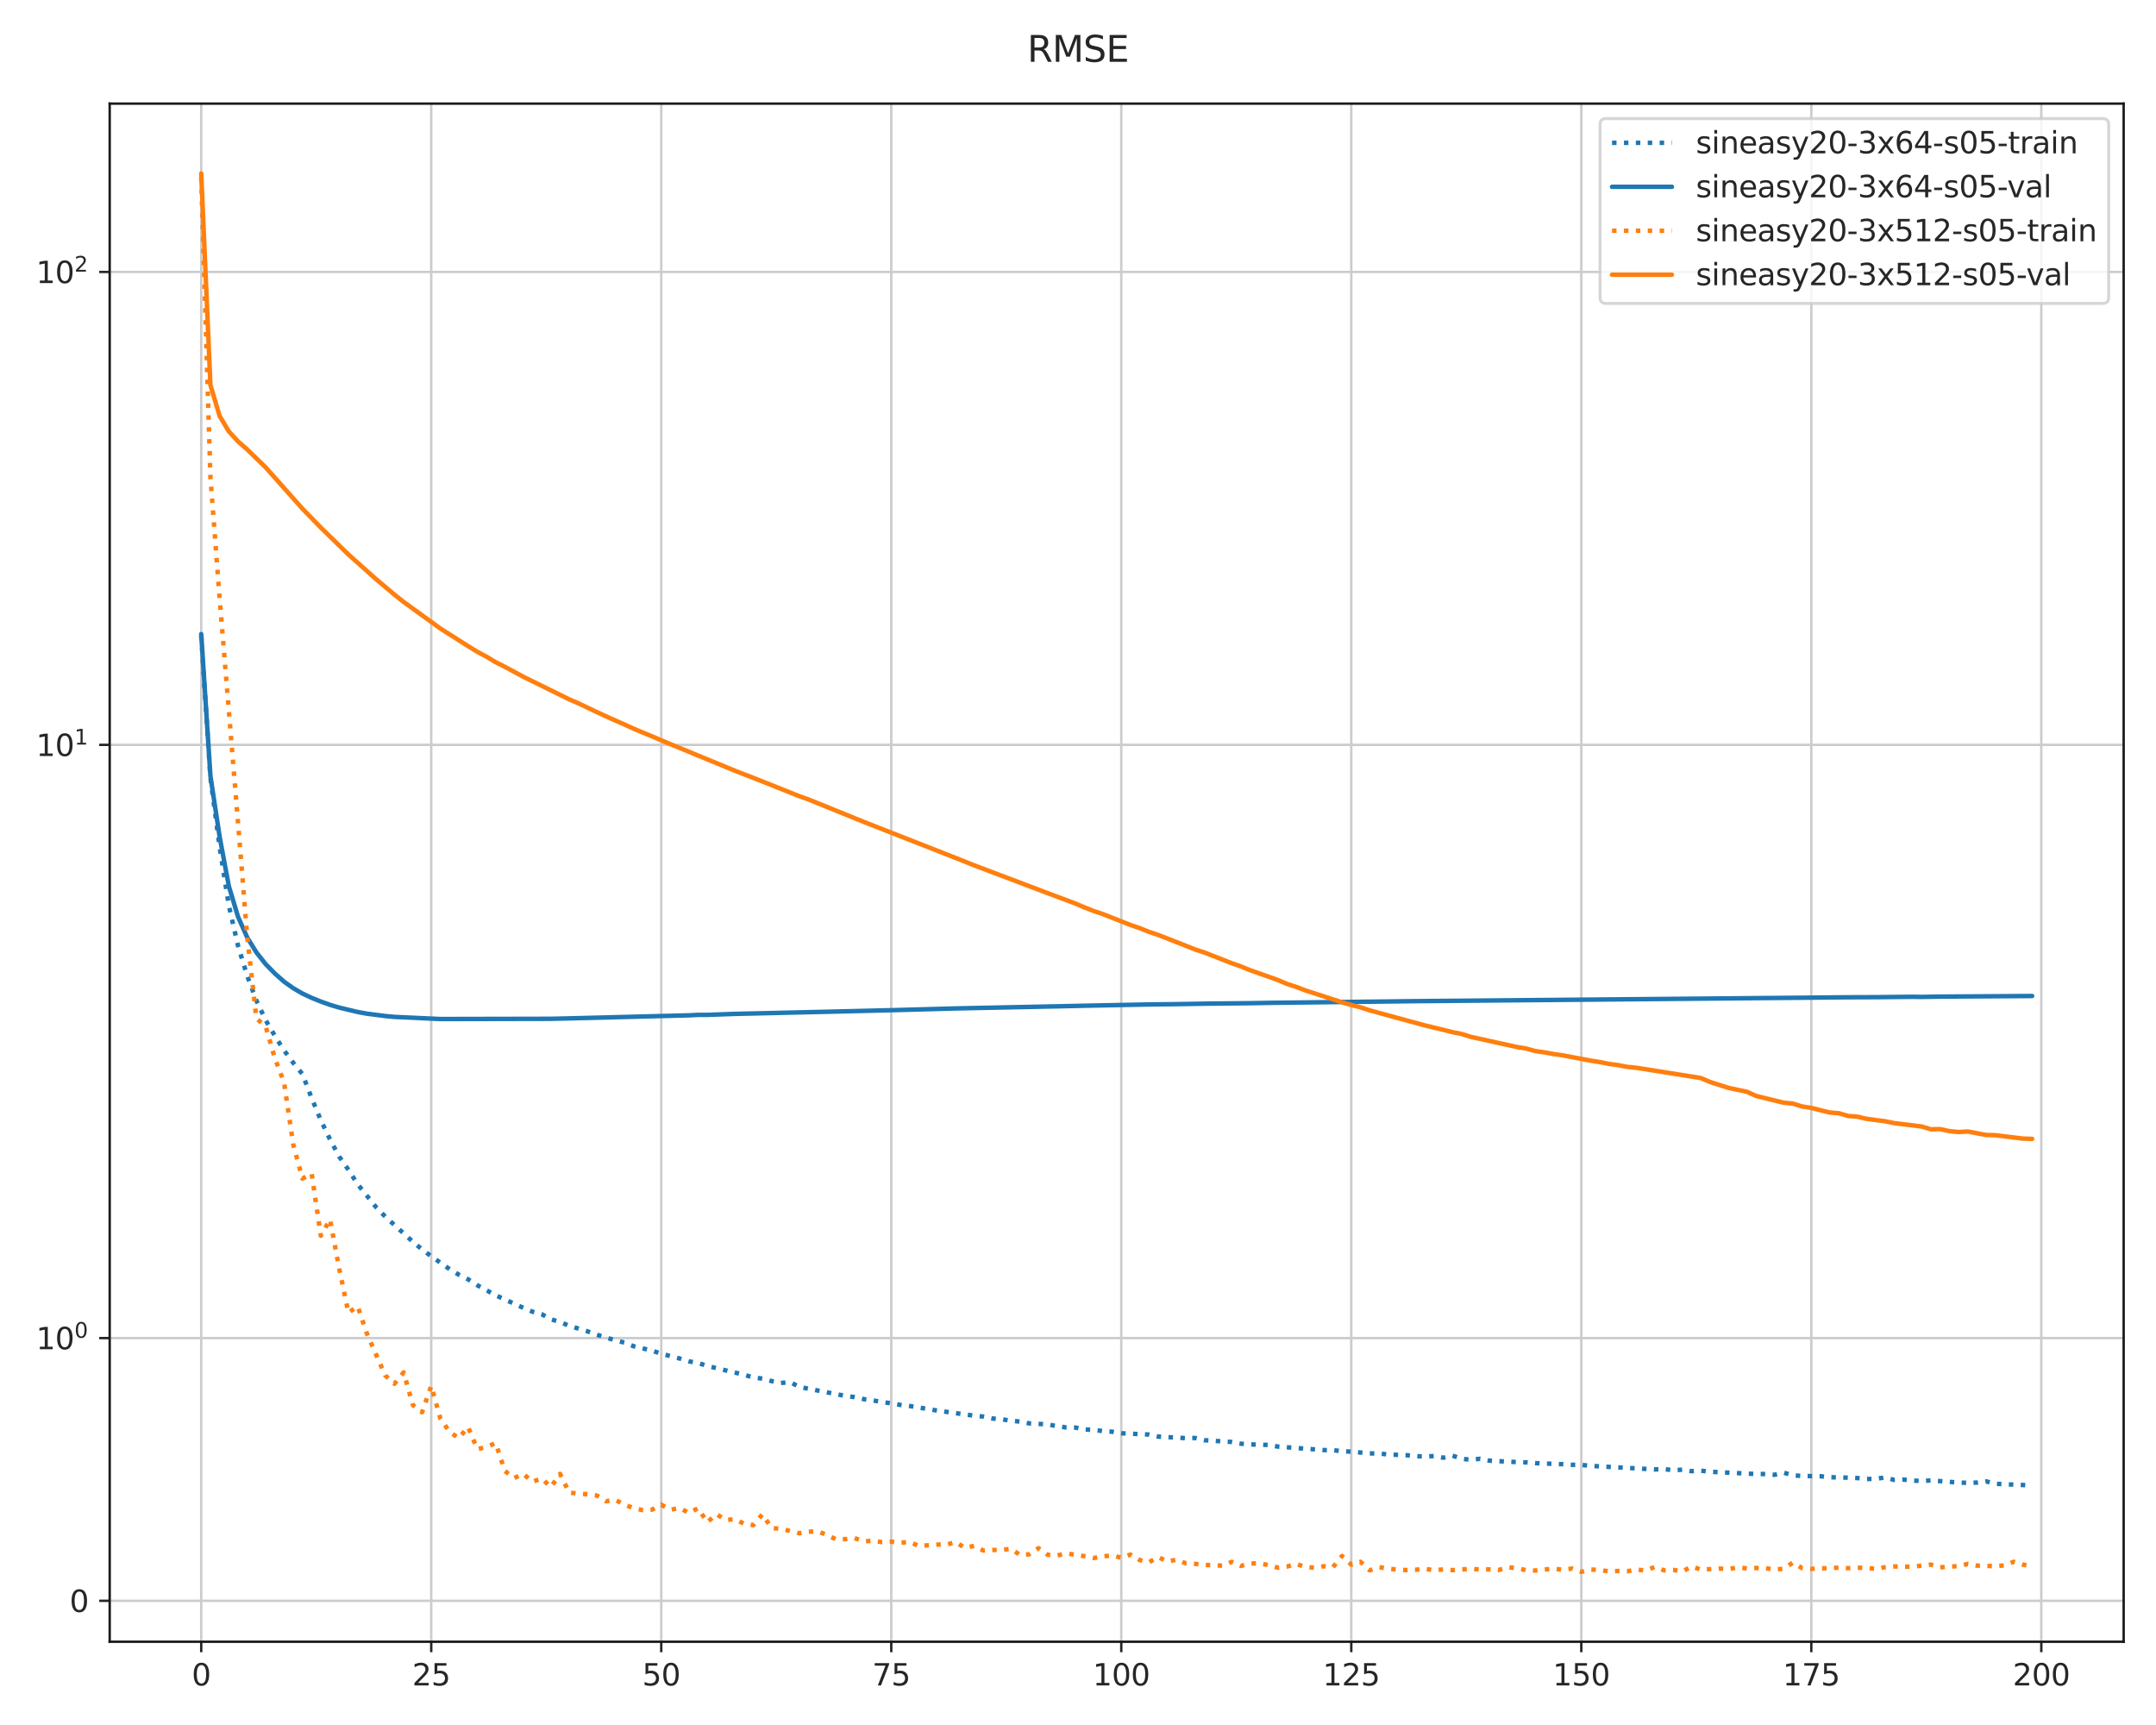 <?xml version="1.0" encoding="utf-8" standalone="no"?>
<!DOCTYPE svg PUBLIC "-//W3C//DTD SVG 1.1//EN"
  "http://www.w3.org/Graphics/SVG/1.1/DTD/svg11.dtd">
<svg height="576pt" version="1.1" viewBox="0 0 720 576" width="720pt" xmlns="http://www.w3.org/2000/svg" xmlns:xlink="http://www.w3.org/1999/xlink">
 <defs>
  <style type="text/css">*{stroke-linecap:butt;stroke-linejoin:round;}</style>
 </defs>
 <g id="figure_1">
  <g id="patch_1">
   <path d="M 0 576 
L 720 576 
L 720 0 
L 0 0 
z
" style="fill:#ffffff;"/>
  </g>
  <g id="axes_1">
   <g id="patch_2">
    <path d="M 36.63 548.2 
L 709.2 548.2 
L 709.2 34.6 
L 36.63 34.6 
z
" style="fill:#ffffff;"/>
   </g>
   <g id="matplotlib.axis_1">
    <g id="xtick_1">
     <g id="line2d_1">
      <path clip-path="url(#padb900837b)" d="M 67.201 548.2 
L 67.201 34.6 
" style="fill:none;stroke:#cccccc;stroke-linecap:round;stroke-width:0.8;"/>
     </g>
     <g id="line2d_2">
      <defs>
       <path d="M 0 0 
L 0 3.5 
" id="md359bbf187" style="stroke:#262626;stroke-width:0.8;"/>
      </defs>
      <g>
       <use style="fill:#262626;stroke:#262626;stroke-width:0.8;" x="67.201" xlink:href="#md359bbf187" y="548.2"/>
      </g>
     </g>
     <g id="text_1">
      <!-- 0 -->
      <g style="fill:#262626;" transform="translate(64.02 562.798)scale(0.1 -0.1)">
       <defs>
        <path d="M 2034 4250 
Q 1547 4250 1301 3770 
Q 1056 3291 1056 2328 
Q 1056 1369 1301 889 
Q 1547 409 2034 409 
Q 2525 409 2770 889 
Q 3016 1369 3016 2328 
Q 3016 3291 2770 3770 
Q 2525 4250 2034 4250 
z
M 2034 4750 
Q 2819 4750 3233 4129 
Q 3647 3509 3647 2328 
Q 3647 1150 3233 529 
Q 2819 -91 2034 -91 
Q 1250 -91 836 529 
Q 422 1150 422 2328 
Q 422 3509 836 4129 
Q 1250 4750 2034 4750 
z
" id="DejaVuSans-30" transform="scale(0.016)"/>
       </defs>
       <use xlink:href="#DejaVuSans-30"/>
      </g>
     </g>
    </g>
    <g id="xtick_2">
     <g id="line2d_3">
      <path clip-path="url(#padb900837b)" d="M 144.014 548.2 
L 144.014 34.6 
" style="fill:none;stroke:#cccccc;stroke-linecap:round;stroke-width:0.8;"/>
     </g>
     <g id="line2d_4">
      <g>
       <use style="fill:#262626;stroke:#262626;stroke-width:0.8;" x="144.014" xlink:href="#md359bbf187" y="548.2"/>
      </g>
     </g>
     <g id="text_2">
      <!-- 25 -->
      <g style="fill:#262626;" transform="translate(137.651 562.798)scale(0.1 -0.1)">
       <defs>
        <path d="M 1228 531 
L 3431 531 
L 3431 0 
L 469 0 
L 469 531 
Q 828 903 1448 1529 
Q 2069 2156 2228 2338 
Q 2531 2678 2651 2914 
Q 2772 3150 2772 3378 
Q 2772 3750 2511 3984 
Q 2250 4219 1831 4219 
Q 1534 4219 1204 4116 
Q 875 4013 500 3803 
L 500 4441 
Q 881 4594 1212 4672 
Q 1544 4750 1819 4750 
Q 2544 4750 2975 4387 
Q 3406 4025 3406 3419 
Q 3406 3131 3298 2873 
Q 3191 2616 2906 2266 
Q 2828 2175 2409 1742 
Q 1991 1309 1228 531 
z
" id="DejaVuSans-32" transform="scale(0.016)"/>
        <path d="M 691 4666 
L 3169 4666 
L 3169 4134 
L 1269 4134 
L 1269 2991 
Q 1406 3038 1543 3061 
Q 1681 3084 1819 3084 
Q 2600 3084 3056 2656 
Q 3513 2228 3513 1497 
Q 3513 744 3044 326 
Q 2575 -91 1722 -91 
Q 1428 -91 1123 -41 
Q 819 9 494 109 
L 494 744 
Q 775 591 1075 516 
Q 1375 441 1709 441 
Q 2250 441 2565 725 
Q 2881 1009 2881 1497 
Q 2881 1984 2565 2268 
Q 2250 2553 1709 2553 
Q 1456 2553 1204 2497 
Q 953 2441 691 2322 
L 691 4666 
z
" id="DejaVuSans-35" transform="scale(0.016)"/>
       </defs>
       <use xlink:href="#DejaVuSans-32"/>
       <use x="63.623" xlink:href="#DejaVuSans-35"/>
      </g>
     </g>
    </g>
    <g id="xtick_3">
     <g id="line2d_5">
      <path clip-path="url(#padb900837b)" d="M 220.826 548.2 
L 220.826 34.6 
" style="fill:none;stroke:#cccccc;stroke-linecap:round;stroke-width:0.8;"/>
     </g>
     <g id="line2d_6">
      <g>
       <use style="fill:#262626;stroke:#262626;stroke-width:0.8;" x="220.826" xlink:href="#md359bbf187" y="548.2"/>
      </g>
     </g>
     <g id="text_3">
      <!-- 50 -->
      <g style="fill:#262626;" transform="translate(214.464 562.798)scale(0.1 -0.1)">
       <use xlink:href="#DejaVuSans-35"/>
       <use x="63.623" xlink:href="#DejaVuSans-30"/>
      </g>
     </g>
    </g>
    <g id="xtick_4">
     <g id="line2d_7">
      <path clip-path="url(#padb900837b)" d="M 297.639 548.2 
L 297.639 34.6 
" style="fill:none;stroke:#cccccc;stroke-linecap:round;stroke-width:0.8;"/>
     </g>
     <g id="line2d_8">
      <g>
       <use style="fill:#262626;stroke:#262626;stroke-width:0.8;" x="297.639" xlink:href="#md359bbf187" y="548.2"/>
      </g>
     </g>
     <g id="text_4">
      <!-- 75 -->
      <g style="fill:#262626;" transform="translate(291.276 562.798)scale(0.1 -0.1)">
       <defs>
        <path d="M 525 4666 
L 3525 4666 
L 3525 4397 
L 1831 0 
L 1172 0 
L 2766 4134 
L 525 4134 
L 525 4666 
z
" id="DejaVuSans-37" transform="scale(0.016)"/>
       </defs>
       <use xlink:href="#DejaVuSans-37"/>
       <use x="63.623" xlink:href="#DejaVuSans-35"/>
      </g>
     </g>
    </g>
    <g id="xtick_5">
     <g id="line2d_9">
      <path clip-path="url(#padb900837b)" d="M 374.451 548.2 
L 374.451 34.6 
" style="fill:none;stroke:#cccccc;stroke-linecap:round;stroke-width:0.8;"/>
     </g>
     <g id="line2d_10">
      <g>
       <use style="fill:#262626;stroke:#262626;stroke-width:0.8;" x="374.451" xlink:href="#md359bbf187" y="548.2"/>
      </g>
     </g>
     <g id="text_5">
      <!-- 100 -->
      <g style="fill:#262626;" transform="translate(364.907 562.798)scale(0.1 -0.1)">
       <defs>
        <path d="M 794 531 
L 1825 531 
L 1825 4091 
L 703 3866 
L 703 4441 
L 1819 4666 
L 2450 4666 
L 2450 531 
L 3481 531 
L 3481 0 
L 794 0 
L 794 531 
z
" id="DejaVuSans-31" transform="scale(0.016)"/>
       </defs>
       <use xlink:href="#DejaVuSans-31"/>
       <use x="63.623" xlink:href="#DejaVuSans-30"/>
       <use x="127.246" xlink:href="#DejaVuSans-30"/>
      </g>
     </g>
    </g>
    <g id="xtick_6">
     <g id="line2d_11">
      <path clip-path="url(#padb900837b)" d="M 451.264 548.2 
L 451.264 34.6 
" style="fill:none;stroke:#cccccc;stroke-linecap:round;stroke-width:0.8;"/>
     </g>
     <g id="line2d_12">
      <g>
       <use style="fill:#262626;stroke:#262626;stroke-width:0.8;" x="451.264" xlink:href="#md359bbf187" y="548.2"/>
      </g>
     </g>
     <g id="text_6">
      <!-- 125 -->
      <g style="fill:#262626;" transform="translate(441.72 562.798)scale(0.1 -0.1)">
       <use xlink:href="#DejaVuSans-31"/>
       <use x="63.623" xlink:href="#DejaVuSans-32"/>
       <use x="127.246" xlink:href="#DejaVuSans-35"/>
      </g>
     </g>
    </g>
    <g id="xtick_7">
     <g id="line2d_13">
      <path clip-path="url(#padb900837b)" d="M 528.076 548.2 
L 528.076 34.6 
" style="fill:none;stroke:#cccccc;stroke-linecap:round;stroke-width:0.8;"/>
     </g>
     <g id="line2d_14">
      <g>
       <use style="fill:#262626;stroke:#262626;stroke-width:0.8;" x="528.076" xlink:href="#md359bbf187" y="548.2"/>
      </g>
     </g>
     <g id="text_7">
      <!-- 150 -->
      <g style="fill:#262626;" transform="translate(518.532 562.798)scale(0.1 -0.1)">
       <use xlink:href="#DejaVuSans-31"/>
       <use x="63.623" xlink:href="#DejaVuSans-35"/>
       <use x="127.246" xlink:href="#DejaVuSans-30"/>
      </g>
     </g>
    </g>
    <g id="xtick_8">
     <g id="line2d_15">
      <path clip-path="url(#padb900837b)" d="M 604.889 548.2 
L 604.889 34.6 
" style="fill:none;stroke:#cccccc;stroke-linecap:round;stroke-width:0.8;"/>
     </g>
     <g id="line2d_16">
      <g>
       <use style="fill:#262626;stroke:#262626;stroke-width:0.8;" x="604.889" xlink:href="#md359bbf187" y="548.2"/>
      </g>
     </g>
     <g id="text_8">
      <!-- 175 -->
      <g style="fill:#262626;" transform="translate(595.345 562.798)scale(0.1 -0.1)">
       <use xlink:href="#DejaVuSans-31"/>
       <use x="63.623" xlink:href="#DejaVuSans-37"/>
       <use x="127.246" xlink:href="#DejaVuSans-35"/>
      </g>
     </g>
    </g>
    <g id="xtick_9">
     <g id="line2d_17">
      <path clip-path="url(#padb900837b)" d="M 681.701 548.2 
L 681.701 34.6 
" style="fill:none;stroke:#cccccc;stroke-linecap:round;stroke-width:0.8;"/>
     </g>
     <g id="line2d_18">
      <g>
       <use style="fill:#262626;stroke:#262626;stroke-width:0.8;" x="681.701" xlink:href="#md359bbf187" y="548.2"/>
      </g>
     </g>
     <g id="text_9">
      <!-- 200 -->
      <g style="fill:#262626;" transform="translate(672.157 562.798)scale(0.1 -0.1)">
       <use xlink:href="#DejaVuSans-32"/>
       <use x="63.623" xlink:href="#DejaVuSans-30"/>
       <use x="127.246" xlink:href="#DejaVuSans-30"/>
      </g>
     </g>
    </g>
   </g>
   <g id="matplotlib.axis_2">
    <g id="ytick_1">
     <g id="line2d_19">
      <path clip-path="url(#padb900837b)" d="M 36.63 534.532 
L 709.2 534.532 
" style="fill:none;stroke:#cccccc;stroke-linecap:round;stroke-width:0.8;"/>
     </g>
     <g id="line2d_20">
      <defs>
       <path d="M 0 0 
L -3.5 0 
" id="mbf1ed76c3e" style="stroke:#262626;stroke-width:0.8;"/>
      </defs>
      <g>
       <use style="fill:#262626;stroke:#262626;stroke-width:0.8;" x="36.63" xlink:href="#mbf1ed76c3e" y="534.532"/>
      </g>
     </g>
     <g id="text_10">
      <!-- $\mathdefault{0}$ -->
      <g style="fill:#262626;" transform="translate(23.23 538.332)scale(0.1 -0.1)">
       <use transform="translate(0 0.781)" xlink:href="#DejaVuSans-30"/>
      </g>
     </g>
    </g>
    <g id="ytick_2">
     <g id="line2d_21">
      <path clip-path="url(#padb900837b)" d="M 36.63 446.807 
L 709.2 446.807 
" style="fill:none;stroke:#cccccc;stroke-linecap:round;stroke-width:0.8;"/>
     </g>
     <g id="line2d_22">
      <g>
       <use style="fill:#262626;stroke:#262626;stroke-width:0.8;" x="36.63" xlink:href="#mbf1ed76c3e" y="446.807"/>
      </g>
     </g>
     <g id="text_11">
      <!-- $\mathdefault{10^{0}}$ -->
      <g style="fill:#262626;" transform="translate(12.03 450.607)scale(0.1 -0.1)">
       <use transform="translate(0 0.766)" xlink:href="#DejaVuSans-31"/>
       <use transform="translate(63.623 0.766)" xlink:href="#DejaVuSans-30"/>
       <use transform="translate(128.203 39.047)scale(0.7)" xlink:href="#DejaVuSans-30"/>
      </g>
     </g>
    </g>
    <g id="ytick_3">
     <g id="line2d_23">
      <path clip-path="url(#padb900837b)" d="M 36.63 248.712 
L 709.2 248.712 
" style="fill:none;stroke:#cccccc;stroke-linecap:round;stroke-width:0.8;"/>
     </g>
     <g id="line2d_24">
      <g>
       <use style="fill:#262626;stroke:#262626;stroke-width:0.8;" x="36.63" xlink:href="#mbf1ed76c3e" y="248.712"/>
      </g>
     </g>
     <g id="text_12">
      <!-- $\mathdefault{10^{1}}$ -->
      <g style="fill:#262626;" transform="translate(12.03 252.511)scale(0.1 -0.1)">
       <use transform="translate(0 0.684)" xlink:href="#DejaVuSans-31"/>
       <use transform="translate(63.623 0.684)" xlink:href="#DejaVuSans-30"/>
       <use transform="translate(128.203 38.966)scale(0.7)" xlink:href="#DejaVuSans-31"/>
      </g>
     </g>
    </g>
    <g id="ytick_4">
     <g id="line2d_25">
      <path clip-path="url(#padb900837b)" d="M 36.63 90.807 
L 709.2 90.807 
" style="fill:none;stroke:#cccccc;stroke-linecap:round;stroke-width:0.8;"/>
     </g>
     <g id="line2d_26">
      <g>
       <use style="fill:#262626;stroke:#262626;stroke-width:0.8;" x="36.63" xlink:href="#mbf1ed76c3e" y="90.807"/>
      </g>
     </g>
     <g id="text_13">
      <!-- $\mathdefault{10^{2}}$ -->
      <g style="fill:#262626;" transform="translate(12.03 94.606)scale(0.1 -0.1)">
       <use transform="translate(0 0.766)" xlink:href="#DejaVuSans-31"/>
       <use transform="translate(63.623 0.766)" xlink:href="#DejaVuSans-30"/>
       <use transform="translate(128.203 39.047)scale(0.7)" xlink:href="#DejaVuSans-32"/>
      </g>
     </g>
    </g>
   </g>
   <g id="line2d_27">
    <path clip-path="url(#padb900837b)" d="M 67.201 212.333 
L 70.273 259.801 
L 73.346 282.844 
L 76.418 302.396 
L 79.491 315.8 
L 82.563 325.904 
L 85.636 334.114 
L 88.708 340.634 
L 91.781 345.871 
L 94.853 350.736 
L 97.926 354.882 
L 100.998 358.651 
L 104.071 366.654 
L 107.143 374.07 
L 110.216 380.492 
L 113.288 386.214 
L 116.361 390.616 
L 119.434 395.432 
L 125.579 403.077 
L 128.651 406.234 
L 137.869 414.653 
L 140.941 417.175 
L 144.014 419.496 
L 150.159 423.791 
L 153.231 425.639 
L 156.304 427.158 
L 159.376 429.151 
L 165.521 432.505 
L 174.739 436.699 
L 177.811 437.992 
L 180.884 438.824 
L 183.956 440.518 
L 187.029 441.438 
L 190.101 442.709 
L 196.246 444.563 
L 199.319 445.685 
L 205.464 447.549 
L 208.536 448.316 
L 211.609 449.52 
L 217.754 450.999 
L 220.826 452.022 
L 226.971 453.619 
L 230.044 454.565 
L 233.116 455.113 
L 236.189 456.104 
L 248.479 459.062 
L 251.551 459.94 
L 254.624 460.338 
L 257.696 461.171 
L 260.769 461.803 
L 263.841 461.47 
L 266.914 463.112 
L 282.276 466.108 
L 285.349 466.51 
L 288.421 467.19 
L 291.494 467.595 
L 294.566 468.176 
L 297.639 468.575 
L 300.711 469.133 
L 303.784 469.483 
L 313.001 471.015 
L 325.291 472.717 
L 328.364 473.009 
L 331.436 473.662 
L 334.509 473.911 
L 337.581 474.385 
L 340.654 474.683 
L 343.726 475.287 
L 349.871 475.619 
L 352.944 476.225 
L 356.016 476.632 
L 359.089 476.676 
L 362.161 477.32 
L 365.234 477.45 
L 368.306 477.855 
L 371.379 478.059 
L 374.451 478.582 
L 383.669 479.017 
L 386.741 479.685 
L 389.814 479.896 
L 392.886 479.992 
L 395.959 480.244 
L 399.031 480.152 
L 402.104 480.895 
L 411.321 481.496 
L 414.394 482.076 
L 417.466 482.299 
L 423.611 482.488 
L 426.684 483.029 
L 438.974 483.966 
L 442.046 484.207 
L 445.119 484.197 
L 448.191 484.615 
L 451.264 484.719 
L 457.409 485.32 
L 460.481 485.317 
L 463.554 485.67 
L 469.699 485.912 
L 472.771 486.233 
L 475.844 486.342 
L 478.916 486.19 
L 481.989 486.753 
L 485.061 486.056 
L 488.134 487.113 
L 491.206 487.433 
L 494.279 487.112 
L 497.351 487.736 
L 506.569 488.215 
L 509.641 488.308 
L 512.714 488.557 
L 521.931 488.925 
L 525.004 489.124 
L 528.076 489.142 
L 531.149 489.472 
L 552.656 490.655 
L 555.729 490.558 
L 558.801 490.922 
L 561.874 490.749 
L 564.946 491.248 
L 568.019 491.076 
L 571.091 491.434 
L 586.454 492.198 
L 589.526 492.186 
L 592.599 492.45 
L 595.671 491.747 
L 598.744 492.641 
L 601.816 492.838 
L 607.961 492.935 
L 611.034 493.285 
L 614.106 493.307 
L 620.251 493.537 
L 623.324 493.863 
L 626.396 493.806 
L 629.469 493.346 
L 632.541 494.159 
L 635.614 494.052 
L 638.686 494.359 
L 641.759 494.548 
L 644.831 494.318 
L 654.049 495.051 
L 657.121 495.14 
L 660.194 495.052 
L 663.266 494.647 
L 666.339 495.457 
L 678.629 496.003 
L 678.629 496.003 
" style="fill:none;stroke:#1f77b4;stroke-dasharray:1.5,2.475;stroke-dashoffset:0;stroke-width:1.5;"/>
   </g>
   <g id="line2d_28">
    <path clip-path="url(#padb900837b)" d="M 67.201 211.726 
L 70.273 259.131 
L 73.346 279.399 
L 76.418 295.888 
L 79.491 306.13 
L 82.563 313.036 
L 85.636 318.038 
L 88.708 321.93 
L 91.781 325.056 
L 94.853 327.789 
L 97.926 329.966 
L 100.998 331.748 
L 104.071 333.195 
L 107.143 334.432 
L 110.216 335.523 
L 113.288 336.446 
L 119.434 337.916 
L 122.506 338.476 
L 128.651 339.265 
L 131.724 339.556 
L 147.086 340.265 
L 183.956 340.19 
L 190.101 340.049 
L 230.044 339.031 
L 233.116 338.882 
L 236.189 338.882 
L 245.406 338.55 
L 254.624 338.341 
L 266.914 338.051 
L 279.204 337.768 
L 297.639 337.319 
L 319.146 336.732 
L 356.016 335.962 
L 362.161 335.826 
L 383.669 335.398 
L 392.886 335.296 
L 402.104 335.141 
L 417.466 334.979 
L 423.611 334.87 
L 463.554 334.406 
L 472.771 334.297 
L 580.309 333.344 
L 601.816 333.154 
L 617.179 333.002 
L 626.396 332.968 
L 638.686 332.841 
L 641.759 332.884 
L 647.904 332.78 
L 678.629 332.58 
L 678.629 332.58 
" style="fill:none;stroke:#1f77b4;stroke-linecap:round;stroke-width:1.5;"/>
   </g>
   <g id="line2d_29">
    <path clip-path="url(#padb900837b)" d="M 67.201 59.214 
L 70.273 159.398 
L 73.346 199.821 
L 79.491 274.754 
L 82.563 312.865 
L 85.636 340.109 
L 88.708 342.695 
L 91.781 353.351 
L 94.853 361.391 
L 97.926 382.137 
L 100.998 393.55 
L 104.071 391.852 
L 107.143 412.634 
L 110.216 407.17 
L 113.288 423.664 
L 116.361 438.375 
L 119.434 436.15 
L 122.506 445.265 
L 128.651 459.296 
L 131.724 462.06 
L 134.796 458.264 
L 137.869 469.144 
L 140.941 471.577 
L 144.014 462.785 
L 147.086 473.747 
L 150.159 478.153 
L 153.231 480.236 
L 156.304 476.45 
L 159.376 483.852 
L 162.449 483.242 
L 165.521 481.827 
L 168.594 491.178 
L 171.666 493.565 
L 174.739 492.121 
L 177.811 494.807 
L 180.884 493.651 
L 183.956 496.561 
L 187.029 492.146 
L 190.101 498.422 
L 196.246 498.971 
L 199.319 499.385 
L 202.391 501.287 
L 205.464 500.81 
L 208.536 502.412 
L 211.609 503.596 
L 214.681 504.253 
L 217.754 504.087 
L 220.826 502.445 
L 223.899 504.147 
L 226.971 503.507 
L 230.044 505.197 
L 233.116 503.627 
L 236.189 508.304 
L 239.261 505.583 
L 242.334 507.568 
L 245.406 507.249 
L 248.479 508.818 
L 251.551 509.268 
L 254.624 505.619 
L 257.696 510.268 
L 260.769 510.468 
L 266.914 511.964 
L 269.986 511.48 
L 273.059 511.289 
L 276.131 512.556 
L 279.204 513.991 
L 282.276 513.945 
L 285.349 513.597 
L 288.421 514.675 
L 291.494 514.487 
L 294.566 514.94 
L 297.639 514.792 
L 300.711 515.141 
L 303.784 514.875 
L 306.856 516.234 
L 313.001 515.742 
L 316.074 515.818 
L 319.146 514.879 
L 322.219 516.881 
L 325.291 516.188 
L 328.364 517.736 
L 331.436 517.55 
L 334.509 517.56 
L 337.581 517.156 
L 340.654 519.226 
L 343.726 518.995 
L 346.799 516.955 
L 349.871 519.153 
L 352.944 519.44 
L 356.016 518.701 
L 362.161 519.625 
L 365.234 520.233 
L 368.306 519.699 
L 371.379 519.382 
L 374.451 520.14 
L 377.524 519.1 
L 380.596 520.922 
L 383.669 521.665 
L 386.741 519.919 
L 389.814 521.381 
L 392.886 520.822 
L 395.959 521.983 
L 399.031 522.173 
L 402.104 522.585 
L 405.176 522.602 
L 408.249 522.812 
L 411.321 521.534 
L 414.394 522.883 
L 417.466 522.096 
L 420.539 521.983 
L 423.611 522.603 
L 426.684 523.453 
L 429.756 523.106 
L 432.829 522.201 
L 435.901 523.252 
L 438.974 523.463 
L 442.046 522.993 
L 445.119 523.321 
L 448.191 519.551 
L 451.264 522.45 
L 454.336 521.502 
L 457.409 524.351 
L 460.481 523.28 
L 463.554 523.786 
L 466.626 524.113 
L 469.699 524.27 
L 472.771 524.162 
L 475.844 523.832 
L 478.916 524.344 
L 481.989 524.053 
L 485.061 524.285 
L 491.206 523.847 
L 494.279 524.077 
L 497.351 524.038 
L 500.424 524.267 
L 503.496 523.316 
L 506.569 523.624 
L 509.641 524.303 
L 512.714 524.423 
L 518.859 523.776 
L 521.931 524.197 
L 525.004 523.761 
L 528.076 524.855 
L 531.149 524.083 
L 534.221 524.239 
L 537.294 524.706 
L 540.366 524.575 
L 543.439 524.645 
L 546.511 524.11 
L 549.584 524.414 
L 552.656 523.222 
L 555.729 524.358 
L 558.801 524.22 
L 561.874 524.714 
L 564.946 523.048 
L 568.019 524.127 
L 574.164 523.768 
L 577.236 523.935 
L 580.309 523.373 
L 583.381 523.694 
L 586.454 523.581 
L 589.526 523.637 
L 592.599 524.103 
L 595.671 523.811 
L 598.744 521.782 
L 601.816 523.616 
L 604.889 523.865 
L 614.106 523.468 
L 617.179 523.634 
L 620.251 523.481 
L 623.324 523.483 
L 626.396 523.904 
L 629.469 523.314 
L 632.541 523.062 
L 638.686 523.148 
L 644.831 522.438 
L 647.904 523.368 
L 650.976 523.097 
L 654.049 522.968 
L 657.121 522.233 
L 660.194 522.794 
L 666.339 522.963 
L 669.411 522.717 
L 672.484 521.494 
L 675.556 522.455 
L 678.629 522.995 
L 678.629 522.995 
" style="fill:none;stroke:#ff7f0e;stroke-dasharray:1.5,2.475;stroke-dashoffset:0;stroke-width:1.5;"/>
   </g>
   <g id="line2d_30">
    <path clip-path="url(#padb900837b)" d="M 67.201 57.945 
L 70.273 128.566 
L 73.346 138.924 
L 76.418 144.051 
L 79.491 147.408 
L 82.563 150.096 
L 88.708 156.062 
L 100.998 169.858 
L 107.143 176.177 
L 116.361 185.162 
L 125.579 193.385 
L 131.724 198.563 
L 134.796 200.994 
L 147.086 209.891 
L 156.304 215.737 
L 159.376 217.623 
L 162.449 219.26 
L 165.521 221.117 
L 168.594 222.648 
L 174.739 225.968 
L 190.101 233.529 
L 193.174 234.861 
L 199.319 237.776 
L 205.464 240.589 
L 208.536 241.901 
L 211.609 243.339 
L 217.754 245.882 
L 223.899 248.486 
L 245.406 257.353 
L 251.551 259.735 
L 257.696 262.171 
L 266.914 265.851 
L 269.986 266.941 
L 288.421 274.425 
L 319.146 286.478 
L 325.291 288.939 
L 349.871 298.231 
L 359.089 301.68 
L 362.161 303.002 
L 365.234 304.195 
L 368.306 305.222 
L 377.524 308.868 
L 380.596 309.91 
L 383.669 311.146 
L 386.741 312.173 
L 395.959 315.785 
L 399.031 317.013 
L 402.104 318.016 
L 411.321 321.618 
L 414.394 322.708 
L 417.466 323.959 
L 426.684 327.219 
L 429.756 328.532 
L 432.829 329.526 
L 435.901 330.701 
L 448.191 334.698 
L 451.264 335.586 
L 454.336 336.356 
L 457.409 337.371 
L 466.626 339.886 
L 475.844 342.393 
L 481.989 343.885 
L 485.061 344.648 
L 488.134 345.263 
L 491.206 346.221 
L 500.424 348.259 
L 506.569 349.608 
L 509.641 350.114 
L 512.714 350.968 
L 515.786 351.402 
L 518.859 351.961 
L 521.931 352.403 
L 531.149 354.153 
L 534.221 354.634 
L 537.294 355.248 
L 540.366 355.662 
L 543.439 356.244 
L 546.511 356.554 
L 552.656 357.523 
L 564.946 359.475 
L 568.019 359.976 
L 571.091 361.293 
L 577.236 363.269 
L 583.381 364.557 
L 586.454 365.952 
L 595.671 368.208 
L 598.744 368.502 
L 601.816 369.47 
L 604.889 369.948 
L 611.034 371.483 
L 614.106 371.728 
L 617.179 372.639 
L 620.251 372.864 
L 623.324 373.595 
L 629.469 374.393 
L 632.541 375.022 
L 641.759 376.157 
L 644.831 377.086 
L 647.904 377.019 
L 650.976 377.693 
L 654.049 378.001 
L 657.121 377.824 
L 663.266 378.983 
L 666.339 379.058 
L 675.556 380.188 
L 678.629 380.293 
L 678.629 380.293 
" style="fill:none;stroke:#ff7f0e;stroke-linecap:round;stroke-width:1.5;"/>
   </g>
   <g id="patch_3">
    <path d="M 36.63 548.2 
L 36.63 34.6 
" style="fill:none;stroke:#1a1a1a;stroke-linecap:square;stroke-linejoin:miter;stroke-width:0.8;"/>
   </g>
   <g id="patch_4">
    <path d="M 709.2 548.2 
L 709.2 34.6 
" style="fill:none;stroke:#1a1a1a;stroke-linecap:square;stroke-linejoin:miter;stroke-width:0.8;"/>
   </g>
   <g id="patch_5">
    <path d="M 36.63 548.2 
L 709.2 548.2 
" style="fill:none;stroke:#1a1a1a;stroke-linecap:square;stroke-linejoin:miter;stroke-width:0.8;"/>
   </g>
   <g id="patch_6">
    <path d="M 36.63 34.6 
L 709.2 34.6 
" style="fill:none;stroke:#1a1a1a;stroke-linecap:square;stroke-linejoin:miter;stroke-width:0.8;"/>
   </g>
   <g id="legend_1">
    <g id="patch_7">
     <path d="M 536.339 101.312 
L 702.2 101.312 
Q 704.2 101.312 704.2 99.312 
L 704.2 41.6 
Q 704.2 39.6 702.2 39.6 
L 536.339 39.6 
Q 534.339 39.6 534.339 41.6 
L 534.339 99.312 
Q 534.339 101.312 536.339 101.312 
z
" style="fill:#ffffff;opacity:0.8;stroke:#cccccc;stroke-linejoin:miter;"/>
    </g>
    <g id="line2d_31">
     <path d="M 538.339 47.698 
L 558.339 47.698 
" style="fill:none;stroke:#1f77b4;stroke-dasharray:1.5,2.475;stroke-dashoffset:0;stroke-width:1.5;"/>
    </g>
    <g id="line2d_32"/>
    <g id="text_14">
     <!-- sineasy20-3x64-s05-train -->
     <g style="fill:#262626;" transform="translate(566.339 51.198)scale(0.1 -0.1)">
      <defs>
       <path d="M 2834 3397 
L 2834 2853 
Q 2591 2978 2328 3040 
Q 2066 3103 1784 3103 
Q 1356 3103 1142 2972 
Q 928 2841 928 2578 
Q 928 2378 1081 2264 
Q 1234 2150 1697 2047 
L 1894 2003 
Q 2506 1872 2764 1633 
Q 3022 1394 3022 966 
Q 3022 478 2636 193 
Q 2250 -91 1575 -91 
Q 1294 -91 989 -36 
Q 684 19 347 128 
L 347 722 
Q 666 556 975 473 
Q 1284 391 1588 391 
Q 1994 391 2212 530 
Q 2431 669 2431 922 
Q 2431 1156 2273 1281 
Q 2116 1406 1581 1522 
L 1381 1569 
Q 847 1681 609 1914 
Q 372 2147 372 2553 
Q 372 3047 722 3315 
Q 1072 3584 1716 3584 
Q 2034 3584 2315 3537 
Q 2597 3491 2834 3397 
z
" id="DejaVuSans-73" transform="scale(0.016)"/>
       <path d="M 603 3500 
L 1178 3500 
L 1178 0 
L 603 0 
L 603 3500 
z
M 603 4863 
L 1178 4863 
L 1178 4134 
L 603 4134 
L 603 4863 
z
" id="DejaVuSans-69" transform="scale(0.016)"/>
       <path d="M 3513 2113 
L 3513 0 
L 2938 0 
L 2938 2094 
Q 2938 2591 2744 2837 
Q 2550 3084 2163 3084 
Q 1697 3084 1428 2787 
Q 1159 2491 1159 1978 
L 1159 0 
L 581 0 
L 581 3500 
L 1159 3500 
L 1159 2956 
Q 1366 3272 1645 3428 
Q 1925 3584 2291 3584 
Q 2894 3584 3203 3211 
Q 3513 2838 3513 2113 
z
" id="DejaVuSans-6e" transform="scale(0.016)"/>
       <path d="M 3597 1894 
L 3597 1613 
L 953 1613 
Q 991 1019 1311 708 
Q 1631 397 2203 397 
Q 2534 397 2845 478 
Q 3156 559 3463 722 
L 3463 178 
Q 3153 47 2828 -22 
Q 2503 -91 2169 -91 
Q 1331 -91 842 396 
Q 353 884 353 1716 
Q 353 2575 817 3079 
Q 1281 3584 2069 3584 
Q 2775 3584 3186 3129 
Q 3597 2675 3597 1894 
z
M 3022 2063 
Q 3016 2534 2758 2815 
Q 2500 3097 2075 3097 
Q 1594 3097 1305 2825 
Q 1016 2553 972 2059 
L 3022 2063 
z
" id="DejaVuSans-65" transform="scale(0.016)"/>
       <path d="M 2194 1759 
Q 1497 1759 1228 1600 
Q 959 1441 959 1056 
Q 959 750 1161 570 
Q 1363 391 1709 391 
Q 2188 391 2477 730 
Q 2766 1069 2766 1631 
L 2766 1759 
L 2194 1759 
z
M 3341 1997 
L 3341 0 
L 2766 0 
L 2766 531 
Q 2569 213 2275 61 
Q 1981 -91 1556 -91 
Q 1019 -91 701 211 
Q 384 513 384 1019 
Q 384 1609 779 1909 
Q 1175 2209 1959 2209 
L 2766 2209 
L 2766 2266 
Q 2766 2663 2505 2880 
Q 2244 3097 1772 3097 
Q 1472 3097 1187 3025 
Q 903 2953 641 2809 
L 641 3341 
Q 956 3463 1253 3523 
Q 1550 3584 1831 3584 
Q 2591 3584 2966 3190 
Q 3341 2797 3341 1997 
z
" id="DejaVuSans-61" transform="scale(0.016)"/>
       <path d="M 2059 -325 
Q 1816 -950 1584 -1140 
Q 1353 -1331 966 -1331 
L 506 -1331 
L 506 -850 
L 844 -850 
Q 1081 -850 1212 -737 
Q 1344 -625 1503 -206 
L 1606 56 
L 191 3500 
L 800 3500 
L 1894 763 
L 2988 3500 
L 3597 3500 
L 2059 -325 
z
" id="DejaVuSans-79" transform="scale(0.016)"/>
       <path d="M 313 2009 
L 1997 2009 
L 1997 1497 
L 313 1497 
L 313 2009 
z
" id="DejaVuSans-2d" transform="scale(0.016)"/>
       <path d="M 2597 2516 
Q 3050 2419 3304 2112 
Q 3559 1806 3559 1356 
Q 3559 666 3084 287 
Q 2609 -91 1734 -91 
Q 1441 -91 1130 -33 
Q 819 25 488 141 
L 488 750 
Q 750 597 1062 519 
Q 1375 441 1716 441 
Q 2309 441 2620 675 
Q 2931 909 2931 1356 
Q 2931 1769 2642 2001 
Q 2353 2234 1838 2234 
L 1294 2234 
L 1294 2753 
L 1863 2753 
Q 2328 2753 2575 2939 
Q 2822 3125 2822 3475 
Q 2822 3834 2567 4026 
Q 2313 4219 1838 4219 
Q 1578 4219 1281 4162 
Q 984 4106 628 3988 
L 628 4550 
Q 988 4650 1302 4700 
Q 1616 4750 1894 4750 
Q 2613 4750 3031 4423 
Q 3450 4097 3450 3541 
Q 3450 3153 3228 2886 
Q 3006 2619 2597 2516 
z
" id="DejaVuSans-33" transform="scale(0.016)"/>
       <path d="M 3513 3500 
L 2247 1797 
L 3578 0 
L 2900 0 
L 1881 1375 
L 863 0 
L 184 0 
L 1544 1831 
L 300 3500 
L 978 3500 
L 1906 2253 
L 2834 3500 
L 3513 3500 
z
" id="DejaVuSans-78" transform="scale(0.016)"/>
       <path d="M 2113 2584 
Q 1688 2584 1439 2293 
Q 1191 2003 1191 1497 
Q 1191 994 1439 701 
Q 1688 409 2113 409 
Q 2538 409 2786 701 
Q 3034 994 3034 1497 
Q 3034 2003 2786 2293 
Q 2538 2584 2113 2584 
z
M 3366 4563 
L 3366 3988 
Q 3128 4100 2886 4159 
Q 2644 4219 2406 4219 
Q 1781 4219 1451 3797 
Q 1122 3375 1075 2522 
Q 1259 2794 1537 2939 
Q 1816 3084 2150 3084 
Q 2853 3084 3261 2657 
Q 3669 2231 3669 1497 
Q 3669 778 3244 343 
Q 2819 -91 2113 -91 
Q 1303 -91 875 529 
Q 447 1150 447 2328 
Q 447 3434 972 4092 
Q 1497 4750 2381 4750 
Q 2619 4750 2861 4703 
Q 3103 4656 3366 4563 
z
" id="DejaVuSans-36" transform="scale(0.016)"/>
       <path d="M 2419 4116 
L 825 1625 
L 2419 1625 
L 2419 4116 
z
M 2253 4666 
L 3047 4666 
L 3047 1625 
L 3713 1625 
L 3713 1100 
L 3047 1100 
L 3047 0 
L 2419 0 
L 2419 1100 
L 313 1100 
L 313 1709 
L 2253 4666 
z
" id="DejaVuSans-34" transform="scale(0.016)"/>
       <path d="M 1172 4494 
L 1172 3500 
L 2356 3500 
L 2356 3053 
L 1172 3053 
L 1172 1153 
Q 1172 725 1289 603 
Q 1406 481 1766 481 
L 2356 481 
L 2356 0 
L 1766 0 
Q 1100 0 847 248 
Q 594 497 594 1153 
L 594 3053 
L 172 3053 
L 172 3500 
L 594 3500 
L 594 4494 
L 1172 4494 
z
" id="DejaVuSans-74" transform="scale(0.016)"/>
       <path d="M 2631 2963 
Q 2534 3019 2420 3045 
Q 2306 3072 2169 3072 
Q 1681 3072 1420 2755 
Q 1159 2438 1159 1844 
L 1159 0 
L 581 0 
L 581 3500 
L 1159 3500 
L 1159 2956 
Q 1341 3275 1631 3429 
Q 1922 3584 2338 3584 
Q 2397 3584 2469 3576 
Q 2541 3569 2628 3553 
L 2631 2963 
z
" id="DejaVuSans-72" transform="scale(0.016)"/>
      </defs>
      <use xlink:href="#DejaVuSans-73"/>
      <use x="52.1" xlink:href="#DejaVuSans-69"/>
      <use x="79.883" xlink:href="#DejaVuSans-6e"/>
      <use x="143.262" xlink:href="#DejaVuSans-65"/>
      <use x="204.785" xlink:href="#DejaVuSans-61"/>
      <use x="266.064" xlink:href="#DejaVuSans-73"/>
      <use x="318.164" xlink:href="#DejaVuSans-79"/>
      <use x="377.344" xlink:href="#DejaVuSans-32"/>
      <use x="440.967" xlink:href="#DejaVuSans-30"/>
      <use x="504.59" xlink:href="#DejaVuSans-2d"/>
      <use x="540.674" xlink:href="#DejaVuSans-33"/>
      <use x="604.297" xlink:href="#DejaVuSans-78"/>
      <use x="663.477" xlink:href="#DejaVuSans-36"/>
      <use x="727.1" xlink:href="#DejaVuSans-34"/>
      <use x="790.723" xlink:href="#DejaVuSans-2d"/>
      <use x="826.807" xlink:href="#DejaVuSans-73"/>
      <use x="878.906" xlink:href="#DejaVuSans-30"/>
      <use x="942.529" xlink:href="#DejaVuSans-35"/>
      <use x="1006.152" xlink:href="#DejaVuSans-2d"/>
      <use x="1042.236" xlink:href="#DejaVuSans-74"/>
      <use x="1081.445" xlink:href="#DejaVuSans-72"/>
      <use x="1122.559" xlink:href="#DejaVuSans-61"/>
      <use x="1183.838" xlink:href="#DejaVuSans-69"/>
      <use x="1211.621" xlink:href="#DejaVuSans-6e"/>
     </g>
    </g>
    <g id="line2d_33">
     <path d="M 538.339 62.377 
L 558.339 62.377 
" style="fill:none;stroke:#1f77b4;stroke-linecap:round;stroke-width:1.5;"/>
    </g>
    <g id="line2d_34"/>
    <g id="text_15">
     <!-- sineasy20-3x64-s05-val -->
     <g style="fill:#262626;" transform="translate(566.339 65.877)scale(0.1 -0.1)">
      <defs>
       <path d="M 191 3500 
L 800 3500 
L 1894 563 
L 2988 3500 
L 3597 3500 
L 2284 0 
L 1503 0 
L 191 3500 
z
" id="DejaVuSans-76" transform="scale(0.016)"/>
       <path d="M 603 4863 
L 1178 4863 
L 1178 0 
L 603 0 
L 603 4863 
z
" id="DejaVuSans-6c" transform="scale(0.016)"/>
      </defs>
      <use xlink:href="#DejaVuSans-73"/>
      <use x="52.1" xlink:href="#DejaVuSans-69"/>
      <use x="79.883" xlink:href="#DejaVuSans-6e"/>
      <use x="143.262" xlink:href="#DejaVuSans-65"/>
      <use x="204.785" xlink:href="#DejaVuSans-61"/>
      <use x="266.064" xlink:href="#DejaVuSans-73"/>
      <use x="318.164" xlink:href="#DejaVuSans-79"/>
      <use x="377.344" xlink:href="#DejaVuSans-32"/>
      <use x="440.967" xlink:href="#DejaVuSans-30"/>
      <use x="504.59" xlink:href="#DejaVuSans-2d"/>
      <use x="540.674" xlink:href="#DejaVuSans-33"/>
      <use x="604.297" xlink:href="#DejaVuSans-78"/>
      <use x="663.477" xlink:href="#DejaVuSans-36"/>
      <use x="727.1" xlink:href="#DejaVuSans-34"/>
      <use x="790.723" xlink:href="#DejaVuSans-2d"/>
      <use x="826.807" xlink:href="#DejaVuSans-73"/>
      <use x="878.906" xlink:href="#DejaVuSans-30"/>
      <use x="942.529" xlink:href="#DejaVuSans-35"/>
      <use x="1006.152" xlink:href="#DejaVuSans-2d"/>
      <use x="1039.611" xlink:href="#DejaVuSans-76"/>
      <use x="1098.791" xlink:href="#DejaVuSans-61"/>
      <use x="1160.07" xlink:href="#DejaVuSans-6c"/>
     </g>
    </g>
    <g id="line2d_35">
     <path d="M 538.339 77.055 
L 558.339 77.055 
" style="fill:none;stroke:#ff7f0e;stroke-dasharray:1.5,2.475;stroke-dashoffset:0;stroke-width:1.5;"/>
    </g>
    <g id="line2d_36"/>
    <g id="text_16">
     <!-- sineasy20-3x512-s05-train -->
     <g style="fill:#262626;" transform="translate(566.339 80.555)scale(0.1 -0.1)">
      <use xlink:href="#DejaVuSans-73"/>
      <use x="52.1" xlink:href="#DejaVuSans-69"/>
      <use x="79.883" xlink:href="#DejaVuSans-6e"/>
      <use x="143.262" xlink:href="#DejaVuSans-65"/>
      <use x="204.785" xlink:href="#DejaVuSans-61"/>
      <use x="266.064" xlink:href="#DejaVuSans-73"/>
      <use x="318.164" xlink:href="#DejaVuSans-79"/>
      <use x="377.344" xlink:href="#DejaVuSans-32"/>
      <use x="440.967" xlink:href="#DejaVuSans-30"/>
      <use x="504.59" xlink:href="#DejaVuSans-2d"/>
      <use x="540.674" xlink:href="#DejaVuSans-33"/>
      <use x="604.297" xlink:href="#DejaVuSans-78"/>
      <use x="663.477" xlink:href="#DejaVuSans-35"/>
      <use x="727.1" xlink:href="#DejaVuSans-31"/>
      <use x="790.723" xlink:href="#DejaVuSans-32"/>
      <use x="854.346" xlink:href="#DejaVuSans-2d"/>
      <use x="890.43" xlink:href="#DejaVuSans-73"/>
      <use x="942.529" xlink:href="#DejaVuSans-30"/>
      <use x="1006.152" xlink:href="#DejaVuSans-35"/>
      <use x="1069.775" xlink:href="#DejaVuSans-2d"/>
      <use x="1105.859" xlink:href="#DejaVuSans-74"/>
      <use x="1145.068" xlink:href="#DejaVuSans-72"/>
      <use x="1186.182" xlink:href="#DejaVuSans-61"/>
      <use x="1247.461" xlink:href="#DejaVuSans-69"/>
      <use x="1275.244" xlink:href="#DejaVuSans-6e"/>
     </g>
    </g>
    <g id="line2d_37">
     <path d="M 538.339 91.733 
L 558.339 91.733 
" style="fill:none;stroke:#ff7f0e;stroke-linecap:round;stroke-width:1.5;"/>
    </g>
    <g id="line2d_38"/>
    <g id="text_17">
     <!-- sineasy20-3x512-s05-val -->
     <g style="fill:#262626;" transform="translate(566.339 95.233)scale(0.1 -0.1)">
      <use xlink:href="#DejaVuSans-73"/>
      <use x="52.1" xlink:href="#DejaVuSans-69"/>
      <use x="79.883" xlink:href="#DejaVuSans-6e"/>
      <use x="143.262" xlink:href="#DejaVuSans-65"/>
      <use x="204.785" xlink:href="#DejaVuSans-61"/>
      <use x="266.064" xlink:href="#DejaVuSans-73"/>
      <use x="318.164" xlink:href="#DejaVuSans-79"/>
      <use x="377.344" xlink:href="#DejaVuSans-32"/>
      <use x="440.967" xlink:href="#DejaVuSans-30"/>
      <use x="504.59" xlink:href="#DejaVuSans-2d"/>
      <use x="540.674" xlink:href="#DejaVuSans-33"/>
      <use x="604.297" xlink:href="#DejaVuSans-78"/>
      <use x="663.477" xlink:href="#DejaVuSans-35"/>
      <use x="727.1" xlink:href="#DejaVuSans-31"/>
      <use x="790.723" xlink:href="#DejaVuSans-32"/>
      <use x="854.346" xlink:href="#DejaVuSans-2d"/>
      <use x="890.43" xlink:href="#DejaVuSans-73"/>
      <use x="942.529" xlink:href="#DejaVuSans-30"/>
      <use x="1006.152" xlink:href="#DejaVuSans-35"/>
      <use x="1069.775" xlink:href="#DejaVuSans-2d"/>
      <use x="1103.234" xlink:href="#DejaVuSans-76"/>
      <use x="1162.414" xlink:href="#DejaVuSans-61"/>
      <use x="1223.693" xlink:href="#DejaVuSans-6c"/>
     </g>
    </g>
   </g>
  </g>
  <g id="text_18">
   <!-- RMSE -->
   <g style="fill:#262626;" transform="translate(343.054 20.638)scale(0.12 -0.12)">
    <defs>
     <path d="M 2841 2188 
Q 3044 2119 3236 1894 
Q 3428 1669 3622 1275 
L 4263 0 
L 3584 0 
L 2988 1197 
Q 2756 1666 2539 1819 
Q 2322 1972 1947 1972 
L 1259 1972 
L 1259 0 
L 628 0 
L 628 4666 
L 2053 4666 
Q 2853 4666 3247 4331 
Q 3641 3997 3641 3322 
Q 3641 2881 3436 2590 
Q 3231 2300 2841 2188 
z
M 1259 4147 
L 1259 2491 
L 2053 2491 
Q 2509 2491 2742 2702 
Q 2975 2913 2975 3322 
Q 2975 3731 2742 3939 
Q 2509 4147 2053 4147 
L 1259 4147 
z
" id="DejaVuSans-52" transform="scale(0.016)"/>
     <path d="M 628 4666 
L 1569 4666 
L 2759 1491 
L 3956 4666 
L 4897 4666 
L 4897 0 
L 4281 0 
L 4281 4097 
L 3078 897 
L 2444 897 
L 1241 4097 
L 1241 0 
L 628 0 
L 628 4666 
z
" id="DejaVuSans-4d" transform="scale(0.016)"/>
     <path d="M 3425 4513 
L 3425 3897 
Q 3066 4069 2747 4153 
Q 2428 4238 2131 4238 
Q 1616 4238 1336 4038 
Q 1056 3838 1056 3469 
Q 1056 3159 1242 3001 
Q 1428 2844 1947 2747 
L 2328 2669 
Q 3034 2534 3370 2195 
Q 3706 1856 3706 1288 
Q 3706 609 3251 259 
Q 2797 -91 1919 -91 
Q 1588 -91 1214 -16 
Q 841 59 441 206 
L 441 856 
Q 825 641 1194 531 
Q 1563 422 1919 422 
Q 2459 422 2753 634 
Q 3047 847 3047 1241 
Q 3047 1584 2836 1778 
Q 2625 1972 2144 2069 
L 1759 2144 
Q 1053 2284 737 2584 
Q 422 2884 422 3419 
Q 422 4038 858 4394 
Q 1294 4750 2059 4750 
Q 2388 4750 2728 4690 
Q 3069 4631 3425 4513 
z
" id="DejaVuSans-53" transform="scale(0.016)"/>
     <path d="M 628 4666 
L 3578 4666 
L 3578 4134 
L 1259 4134 
L 1259 2753 
L 3481 2753 
L 3481 2222 
L 1259 2222 
L 1259 531 
L 3634 531 
L 3634 0 
L 628 0 
L 628 4666 
z
" id="DejaVuSans-45" transform="scale(0.016)"/>
    </defs>
    <use xlink:href="#DejaVuSans-52"/>
    <use x="69.482" xlink:href="#DejaVuSans-4d"/>
    <use x="155.762" xlink:href="#DejaVuSans-53"/>
    <use x="219.238" xlink:href="#DejaVuSans-45"/>
   </g>
  </g>
 </g>
 <defs>
  <clipPath id="padb900837b">
   <rect height="513.6" width="672.57" x="36.63" y="34.6"/>
  </clipPath>
 </defs>
</svg>

